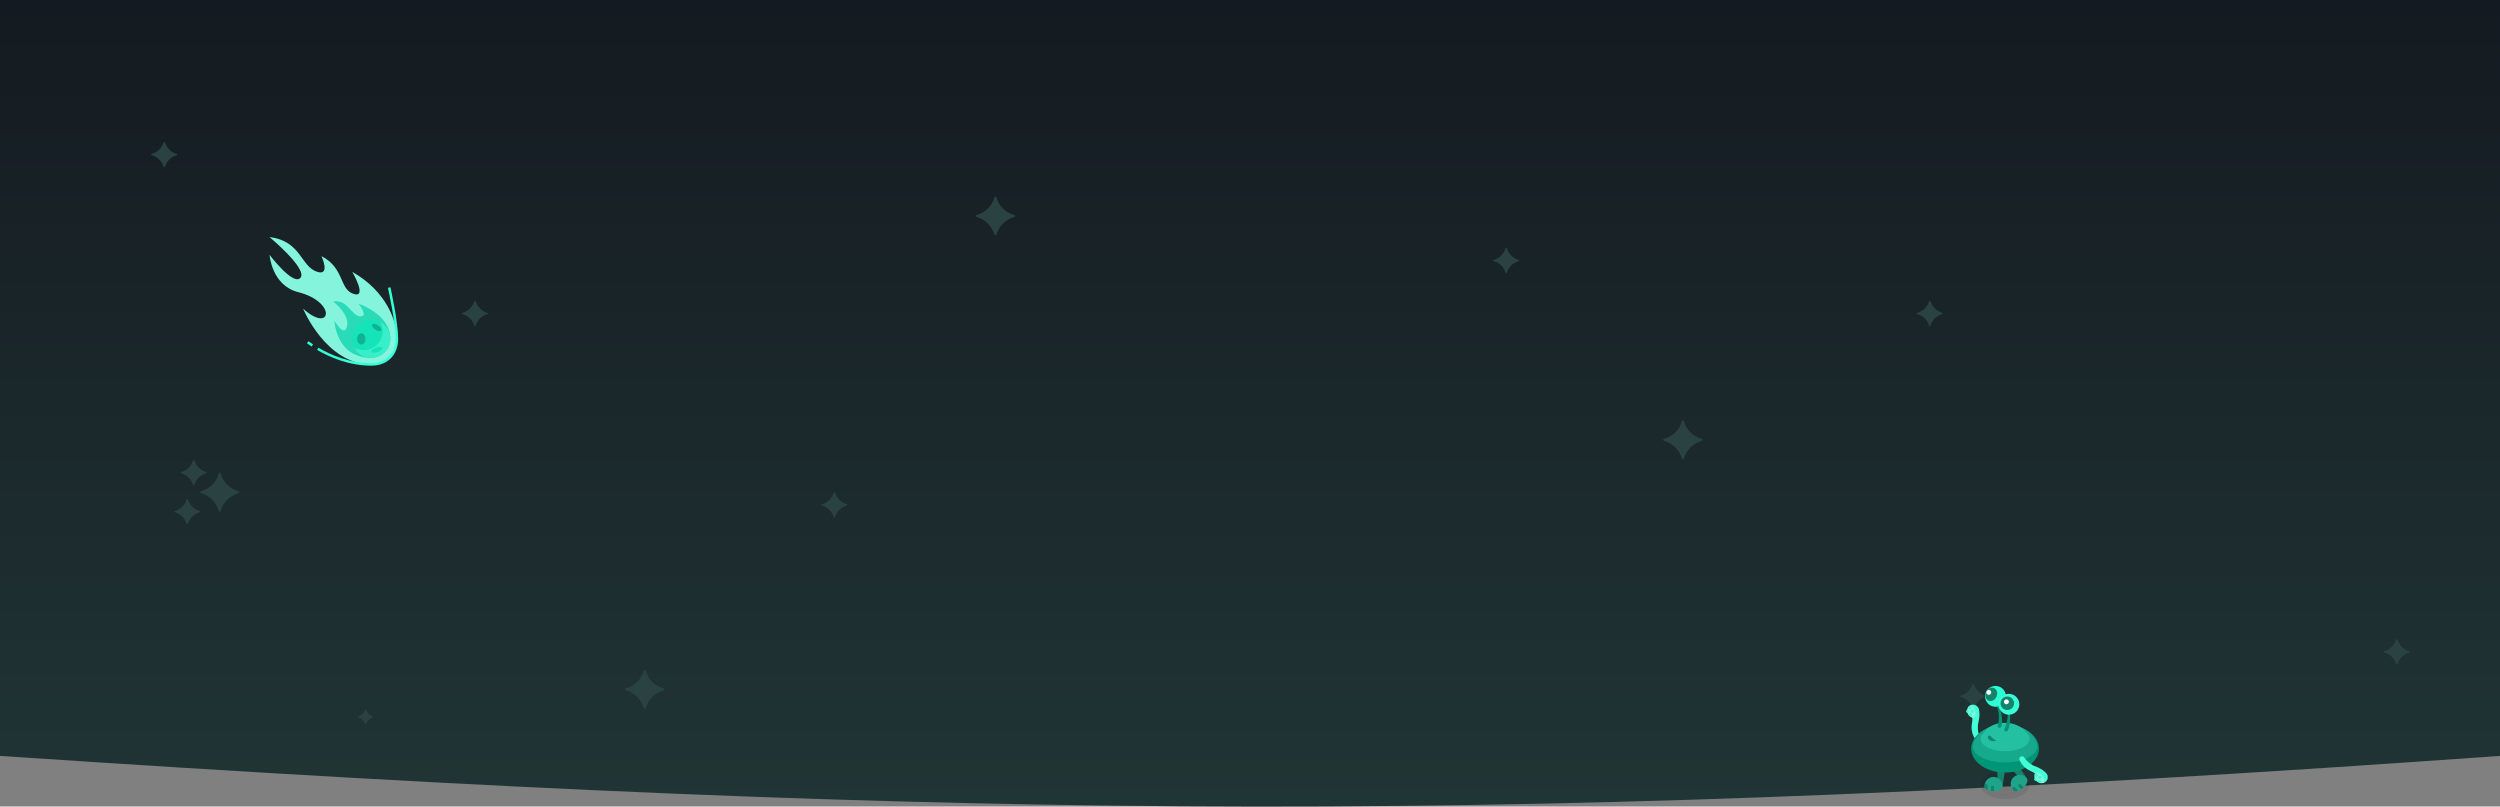 <svg width="1463" height="472" viewBox="0 0 1463 472" fill="none" xmlns="http://www.w3.org/2000/svg">
<rect x="0" y="0" width="1463" height="472" fill="#808080" stroke="none"/>
<path d="M0 0H1463V442.349C895.672 482.841 573.692 480.915 0 442.349V0Z" fill="url(#paint0_linear_4726_38188)"/>
<g clip-path="url(#clip0_4726_38188)">
<path d="M106.181 276.979C109.601 277.929 112.071 280.589 113.021 283.819C113.211 284.199 113.591 284.199 113.781 283.819C114.731 280.399 117.391 277.929 120.621 276.979C121.001 276.789 121.001 276.409 120.621 276.219C117.391 275.269 114.731 272.609 113.781 269.379C113.591 268.999 113.211 268.999 113.021 269.379C112.071 272.609 109.411 275.269 106.181 276.219C105.611 276.409 105.611 276.789 106.181 276.979ZM139.621 287.429C134.491 286.099 130.501 282.109 129.171 276.979C128.981 276.409 128.221 276.409 128.031 276.979C126.701 282.109 122.711 286.099 117.581 287.429C117.011 287.619 117.011 288.379 117.581 288.569C122.521 289.899 126.511 293.889 128.031 299.019C128.221 299.589 128.981 299.589 129.171 299.019C130.501 294.079 134.491 290.089 139.621 288.569C140.191 288.379 140.191 287.619 139.621 287.429ZM116.821 299.019C113.401 298.069 110.931 295.409 109.981 292.179C109.791 291.799 109.411 291.799 109.221 292.179C108.271 295.599 105.611 298.069 102.381 299.019C102.001 299.209 102.001 299.589 102.381 299.779C105.801 300.729 108.271 303.389 109.221 306.619C109.411 306.999 109.791 306.999 109.981 306.619C110.931 303.199 113.591 300.729 116.821 299.779C117.391 299.589 117.391 299.209 116.821 299.019Z" fill="#2A4241"/>
</g>
<path d="M480.975 295.843C484.431 296.787 486.927 299.433 487.887 302.646C488.079 303.024 488.463 303.024 488.655 302.646C489.615 299.244 492.302 296.787 495.566 295.843C495.95 295.654 495.95 295.276 495.566 295.087C492.302 294.142 489.615 291.496 488.655 288.283C488.463 287.906 488.079 287.906 487.887 288.283C486.927 291.496 484.239 294.142 480.975 295.087C480.399 295.276 480.399 295.654 480.975 295.843Z" fill="#2A4241"/>
<path d="M209.546 419.728C211.629 420.297 213.134 421.892 213.712 423.829C213.828 424.057 214.059 424.057 214.175 423.829C214.754 421.778 216.374 420.297 218.342 419.728C218.573 419.614 218.573 419.386 218.342 419.272C216.374 418.703 214.754 417.108 214.175 415.171C214.059 414.943 213.828 414.943 213.712 415.171C213.134 417.108 211.513 418.703 209.546 419.272C209.198 419.386 209.198 419.614 209.546 419.728Z" fill="#2A4241"/>
<path d="M874.145 152.843C877.601 153.787 880.097 156.433 881.057 159.646C881.249 160.024 881.633 160.024 881.825 159.646C882.784 156.244 885.472 153.787 888.736 152.843C889.12 152.654 889.12 152.276 888.736 152.087C885.472 151.142 882.784 148.496 881.825 145.283C881.633 144.906 881.249 144.906 881.057 145.283C880.097 148.496 877.409 151.142 874.145 152.087C873.569 152.276 873.569 152.654 874.145 152.843Z" fill="#2A4241"/>
<path d="M1147.44 407.843C1150.89 408.787 1153.39 411.433 1154.35 414.646C1154.54 415.024 1154.92 415.024 1155.12 414.646C1156.08 411.244 1158.76 408.787 1162.03 407.843C1162.41 407.654 1162.41 407.276 1162.03 407.087C1158.76 406.142 1156.08 403.496 1155.12 400.283C1154.92 399.906 1154.54 399.906 1154.35 400.283C1153.39 403.496 1150.7 406.142 1147.44 407.087C1146.86 407.276 1146.86 407.654 1147.44 407.843Z" fill="#2A4241"/>
<path d="M88.819 90.843C92.275 91.787 94.77 94.433 95.73 97.646C95.922 98.024 96.306 98.024 96.498 97.646C97.458 94.244 100.146 91.787 103.41 90.843C103.794 90.654 103.794 90.276 103.41 90.087C100.146 89.142 97.458 86.496 96.498 83.284C96.306 82.906 95.922 82.906 95.73 83.284C94.77 86.496 92.082 89.142 88.819 90.087C88.243 90.276 88.243 90.654 88.819 90.843Z" fill="#2A4241"/>
<path d="M270.674 183.843C274.13 184.787 276.626 187.433 277.586 190.646C277.778 191.024 278.162 191.024 278.354 190.646C279.314 187.244 282.002 184.787 285.265 183.843C285.649 183.654 285.649 183.276 285.265 183.087C282.002 182.142 279.314 179.496 278.354 176.283C278.162 175.906 277.778 175.906 277.586 176.283C276.626 179.496 273.938 182.142 270.674 183.087C270.098 183.276 270.098 183.654 270.674 183.843Z" fill="#2A4241"/>
<path d="M1395.33 381.843C1398.78 382.787 1401.28 385.433 1402.24 388.646C1402.43 389.024 1402.81 389.024 1403.01 388.646C1403.97 385.244 1406.65 382.787 1409.92 381.843C1410.3 381.654 1410.3 381.276 1409.92 381.087C1406.65 380.142 1403.97 377.496 1403.01 374.283C1402.81 373.906 1402.43 373.906 1402.24 374.283C1401.28 377.496 1398.59 380.142 1395.33 381.087C1394.75 381.276 1394.75 381.654 1395.33 381.843Z" fill="#2A4241"/>
<path d="M1122.04 183.843C1125.49 184.787 1127.99 187.433 1128.95 190.646C1129.14 191.024 1129.53 191.024 1129.72 190.646C1130.68 187.244 1133.36 184.787 1136.63 183.843C1137.01 183.654 1137.01 183.276 1136.63 183.087C1133.36 182.142 1130.68 179.496 1129.72 176.283C1129.53 175.906 1129.14 175.906 1128.95 176.283C1127.99 179.496 1125.3 182.142 1122.04 183.087C1121.46 183.276 1121.46 183.654 1122.04 183.843Z" fill="#2A4241"/>
<path d="M995.98 256.819C990.797 255.496 986.765 251.528 985.421 246.425C985.229 245.858 984.461 245.858 984.269 246.425C982.925 251.528 978.893 255.496 973.709 256.819C973.133 257.008 973.133 257.764 973.709 257.953C978.701 259.276 982.733 263.244 984.269 268.347C984.461 268.914 985.229 268.914 985.421 268.347C986.765 263.433 990.797 259.465 995.98 257.953C996.556 257.764 996.556 257.008 995.98 256.819Z" fill="#2A4241"/>
<path d="M593.664 125.819C588.48 124.496 584.448 120.528 583.104 115.425C582.912 114.858 582.144 114.858 581.952 115.425C580.608 120.528 576.577 124.496 571.393 125.819C570.817 126.008 570.817 126.764 571.393 126.953C576.385 128.276 580.416 132.244 581.952 137.347C582.144 137.914 582.912 137.914 583.104 137.347C584.448 132.433 588.48 128.465 593.664 126.953C594.24 126.764 594.24 126.008 593.664 125.819Z" fill="#2A4241"/>
<path d="M388.443 402.819C383.259 401.496 379.228 397.528 377.884 392.425C377.692 391.858 376.924 391.858 376.732 392.425C375.388 397.528 371.356 401.496 366.172 402.819C365.596 403.008 365.596 403.764 366.172 403.953C371.164 405.276 375.196 409.244 376.732 414.347C376.924 414.914 377.692 414.914 377.884 414.347C379.228 409.433 383.259 405.465 388.443 403.953C389.019 403.764 389.019 403.008 388.443 402.819Z" fill="#2A4241"/>
<path d="M1157.25 413.602C1157.25 413.602 1159.38 415.729 1157.84 422.268C1156.29 428.807 1159.45 432.475 1159.45 432.475L1156.34 433.143C1155.27 431.773 1154.52 430.193 1154.11 428.508C1153.71 426.823 1153.67 425.071 1153.99 423.369C1155.1 417.51 1152.17 416.156 1152.17 416.156L1157.25 413.602Z" fill="#43FFD8"/>
<path opacity="0.08" d="M1173.36 467.617C1181.24 467.617 1187.62 463.931 1187.62 459.385C1187.62 454.838 1181.24 451.152 1173.36 451.152C1165.49 451.152 1159.1 454.838 1159.1 459.385C1159.1 463.931 1165.49 467.617 1173.36 467.617Z" fill="black"/>
<path d="M1171.82 460.398L1173.58 449.266L1167.13 446.805C1167.13 446.805 1169.97 452.664 1168.58 455.98C1167.18 459.297 1171.82 460.398 1171.82 460.398Z" fill="#14846D"/>
<path d="M1166.58 454.68C1165.19 454.68 1163.86 455.232 1162.88 456.214C1161.9 457.196 1161.35 458.529 1161.35 459.918V460.398C1161.35 461.066 1161.86 461.734 1162.88 462.25C1164.05 462.754 1165.31 463.014 1166.58 463.014C1167.86 463.014 1169.12 462.754 1170.29 462.25C1171.31 461.734 1171.82 461.078 1171.82 460.398V459.918C1171.82 458.529 1171.27 457.196 1170.29 456.214C1169.31 455.232 1167.97 454.68 1166.58 454.68Z" fill="#20A489"/>
<path d="M1166 459.771C1165.76 459.771 1165.53 459.868 1165.35 460.041C1165.18 460.213 1165.08 460.447 1165.08 460.691V462.906C1165.69 462.995 1166.31 463.029 1166.92 463.006V460.662C1166.92 460.423 1166.82 460.197 1166.64 460.03C1166.47 459.864 1166.24 459.771 1166 459.771ZM1162.27 458.787C1162.05 458.787 1161.85 458.859 1161.68 458.993C1161.52 459.126 1161.41 459.312 1161.36 459.52C1161.36 459.648 1161.36 459.783 1161.36 459.918V460.398C1161.36 461.066 1161.87 461.734 1162.89 462.25L1163.2 462.391V459.695C1163.2 459.574 1163.18 459.454 1163.13 459.343C1163.08 459.231 1163.01 459.131 1162.92 459.046C1162.84 458.962 1162.73 458.895 1162.62 458.851C1162.51 458.806 1162.39 458.785 1162.27 458.787ZM1186.14 455.547L1179.77 446.09L1173.42 448.674C1173.42 448.674 1179.48 451.053 1180.71 454.422C1181.93 457.791 1186.14 455.547 1186.14 455.547Z" fill="#14846D"/>
<path d="M1178.38 454.791C1177.87 455.253 1177.46 455.81 1177.16 456.432C1176.87 457.054 1176.7 457.728 1176.66 458.415C1176.63 459.103 1176.73 459.79 1176.96 460.438C1177.2 461.085 1177.55 461.681 1178.02 462.191L1178.33 462.542C1178.78 463.041 1179.62 463.193 1180.72 462.888C1181.92 462.483 1183.03 461.834 1183.98 460.983C1184.93 460.131 1185.69 459.095 1186.22 457.937C1186.64 456.871 1186.56 456.027 1186.11 455.535L1185.79 455.177C1185.33 454.664 1184.77 454.247 1184.15 453.949C1183.53 453.652 1182.85 453.481 1182.17 453.445C1181.48 453.409 1180.79 453.509 1180.14 453.74C1179.49 453.971 1178.89 454.328 1178.38 454.791Z" fill="#20A489"/>
<path d="M1181.37 458.95C1181.28 459.031 1181.21 459.129 1181.16 459.238C1181.1 459.347 1181.07 459.466 1181.07 459.587C1181.06 459.708 1181.08 459.829 1181.12 459.943C1181.16 460.057 1181.23 460.162 1181.31 460.251L1182.79 461.892C1183.3 461.545 1183.78 461.153 1184.23 460.72L1182.7 459.015C1182.62 458.921 1182.52 458.845 1182.41 458.791C1182.3 458.737 1182.18 458.706 1182.05 458.7C1181.93 458.694 1181.8 458.713 1181.69 458.756C1181.57 458.799 1181.46 458.865 1181.37 458.95ZM1177.94 460.732C1177.78 460.875 1177.67 461.071 1177.64 461.285C1177.6 461.499 1177.65 461.717 1177.76 461.903C1177.84 462.009 1177.92 462.108 1178.02 462.214L1178.33 462.566C1178.78 463.064 1179.62 463.216 1180.72 462.911L1181.04 462.806L1179.24 460.819C1179.16 460.728 1179.06 460.653 1178.96 460.599C1178.85 460.545 1178.73 460.513 1178.61 460.505C1178.49 460.497 1178.37 460.513 1178.25 460.552C1178.14 460.591 1178.03 460.652 1177.94 460.732Z" fill="#14846D"/>
<path d="M1173.36 452.105C1184.32 452.105 1193.2 445.833 1193.2 438.096C1193.2 430.358 1184.32 424.086 1173.36 424.086C1162.41 424.086 1153.53 430.358 1153.53 438.096C1153.53 445.833 1162.41 452.105 1173.36 452.105Z" fill="#009576"/>
<path d="M1192.27 436.75C1192.27 439.17 1190.43 441.59 1186.73 443.436C1179.35 447.127 1167.4 447.127 1159.99 443.436C1156.29 441.59 1154.45 439.187 1154.45 436.75C1154.45 434.312 1158.18 424.094 1173.36 424.094C1188.54 424.094 1192.27 434.324 1192.27 436.75Z" fill="#17A98B"/>
<path d="M1183.45 427.42C1189.03 430.209 1189.03 434.727 1183.45 437.516C1177.87 440.305 1168.84 440.305 1163.27 437.516C1157.69 434.727 1157.69 430.209 1163.27 427.42C1168.84 424.631 1177.88 424.631 1183.45 427.42Z" fill="#23C1A1"/>
<path d="M1159.2 432.068C1159.2 432.068 1161.65 423.004 1173.23 423.004C1184.81 423.004 1187.64 432.027 1187.64 432.027L1159.2 432.068Z" fill="#23C1A1"/>
<path d="M1163.58 430.661C1164.55 429.425 1165.49 432.331 1168.09 433.245C1166.07 434.856 1162.2 432.46 1163.58 430.661Z" fill="#14846D"/>
<path d="M1167.05 410.927C1167.05 410.927 1171.31 414.853 1169.13 424.767C1169.1 424.912 1169.1 425.063 1169.13 425.208C1169.17 425.352 1169.24 425.486 1169.33 425.6C1169.43 425.713 1169.55 425.803 1169.69 425.861C1169.83 425.92 1169.97 425.947 1170.12 425.939C1170.38 425.919 1170.63 425.841 1170.86 425.71C1172.07 424.954 1172.23 415.831 1168.34 410.91C1164.45 405.988 1167.05 410.927 1167.05 410.927ZM1173.57 412.673C1173.57 412.673 1177.01 417.361 1172.99 426.66C1172.92 426.798 1172.89 426.952 1172.89 427.107C1172.89 427.261 1172.93 427.413 1173 427.55C1173.08 427.686 1173.18 427.803 1173.31 427.891C1173.44 427.979 1173.58 428.035 1173.74 428.054C1174 428.059 1174.26 428.007 1174.5 427.902C1175.84 427.392 1177.72 418.462 1174.83 412.896C1171.95 407.329 1173.57 412.673 1173.57 412.673Z" fill="#009576"/>
<path d="M1173.63 409.148C1174.55 405.903 1172.66 402.531 1169.41 401.616C1166.17 400.702 1162.79 402.592 1161.88 405.838C1160.97 409.084 1162.86 412.456 1166.1 413.37C1169.35 414.284 1172.72 412.394 1173.63 409.148Z" fill="#2CFFD4"/>
<path d="M1179.92 416.458C1182.3 414.074 1182.3 410.208 1179.92 407.823C1177.53 405.439 1173.67 405.439 1171.28 407.823C1168.9 410.208 1168.9 414.074 1171.28 416.458C1173.67 418.842 1177.53 418.842 1179.92 416.458Z" fill="#39FFD6"/>
<path d="M1178.3 413.155C1177.99 413.872 1177.47 414.481 1176.81 414.905C1176.15 415.329 1175.38 415.549 1174.6 415.537C1173.82 415.526 1173.06 415.283 1172.41 414.84C1171.76 414.397 1171.26 413.774 1170.97 413.047C1170.68 412.321 1170.6 411.524 1170.76 410.757C1170.92 409.99 1171.3 409.286 1171.86 408.735C1172.41 408.183 1173.12 407.808 1173.89 407.656C1174.66 407.504 1175.45 407.583 1176.18 407.881C1176.66 408.087 1177.11 408.386 1177.48 408.763C1177.85 409.139 1178.14 409.585 1178.34 410.075C1178.53 410.566 1178.63 411.09 1178.63 411.618C1178.62 412.147 1178.51 412.669 1178.3 413.155ZM1168.38 407.618C1167.52 409.674 1165.45 410.77 1163.73 410.055C1162.01 409.34 1161.33 407.125 1162.18 405.045C1163.04 402.965 1165.11 401.893 1166.82 402.608C1168.54 403.323 1169.23 405.561 1168.38 407.618Z" fill="#14846D"/>
<path d="M1174.16 412.141C1174.96 412.141 1175.6 411.495 1175.6 410.699C1175.6 409.903 1174.96 409.258 1174.16 409.258C1173.36 409.258 1172.72 409.903 1172.72 410.699C1172.72 411.495 1173.36 412.141 1174.16 412.141Z" fill="white"/>
<path d="M1163.84 406.633C1164.63 406.633 1165.28 405.987 1165.28 405.191C1165.28 404.395 1164.63 403.75 1163.84 403.75C1163.04 403.75 1162.39 404.395 1162.39 405.191C1162.39 405.987 1163.04 406.633 1163.84 406.633Z" fill="white"/>
<path d="M1157.99 415.678C1157.99 416.342 1157.79 416.991 1157.42 417.543C1157.05 418.095 1156.53 418.525 1155.92 418.78C1155.3 419.034 1154.63 419.1 1153.98 418.971C1153.32 418.841 1152.73 418.521 1152.26 418.052C1151.79 417.582 1151.47 416.984 1151.34 416.333C1151.21 415.681 1151.27 415.006 1151.53 414.393C1151.78 413.779 1152.21 413.255 1152.77 412.886C1153.32 412.517 1153.97 412.32 1154.63 412.32C1155.07 412.32 1155.51 412.406 1155.92 412.574C1156.32 412.743 1156.69 412.99 1157.01 413.302C1157.32 413.614 1157.57 413.984 1157.73 414.392C1157.9 414.8 1157.99 415.237 1157.99 415.678ZM1198.17 453.91C1198.17 453.91 1197.59 450.98 1191.32 448.561C1188.57 447.607 1186.22 445.764 1184.63 443.322C1184.42 442.983 1184.09 442.736 1183.7 442.631C1183.32 442.526 1182.91 442.571 1182.55 442.756C1182.2 442.942 1181.93 443.254 1181.8 443.631C1181.66 444.008 1181.68 444.421 1181.84 444.787C1183.09 447.643 1185.38 449.917 1188.24 451.15C1193.7 453.494 1193.2 456.699 1193.2 456.699L1198.17 453.91Z" fill="#43FFD8"/>
<path d="M1196.86 452.138C1196.31 451.769 1195.66 451.572 1195 451.57C1194.34 451.569 1193.69 451.764 1193.14 452.13C1192.58 452.496 1192.15 453.017 1191.9 453.628C1191.64 454.239 1191.57 454.912 1191.7 455.562C1191.82 456.213 1192.14 456.812 1192.6 457.284C1193.07 457.756 1193.66 458.08 1194.31 458.215C1194.96 458.35 1195.63 458.29 1196.25 458.043C1196.86 457.795 1197.39 457.372 1197.76 456.825C1198.01 456.459 1198.19 456.046 1198.28 455.612C1198.37 455.177 1198.37 454.729 1198.29 454.294C1198.2 453.858 1198.03 453.443 1197.79 453.073C1197.54 452.703 1197.23 452.385 1196.86 452.138Z" fill="#43FFD8"/>
<path d="M1155.82 415.994C1156.27 418.033 1155.75 420.031 1154.57 420.031C1153.39 420.031 1151.21 418.631 1151.21 415.994C1151.21 414.236 1152.17 412.812 1153.35 412.812C1154.54 412.812 1155.45 414.277 1155.82 415.994Z" fill="#84F4DD"/>
<path d="M1151.85 416.962C1151.81 417.051 1151.75 417.127 1151.67 417.181C1151.59 417.234 1151.49 417.262 1151.4 417.262C1151.3 417.262 1151.2 417.234 1151.12 417.181C1151.04 417.127 1150.98 417.051 1150.94 416.962C1150.81 416.741 1150.75 416.492 1150.75 416.239C1150.75 415.985 1150.81 415.736 1150.94 415.515C1150.98 415.426 1151.04 415.35 1151.12 415.297C1151.2 415.243 1151.3 415.215 1151.4 415.215C1151.49 415.215 1151.59 415.243 1151.67 415.297C1151.75 415.35 1151.81 415.426 1151.85 415.515C1151.98 415.736 1152.04 415.985 1152.04 416.239C1152.04 416.492 1151.98 416.741 1151.85 416.962Z" fill="#2CFFD4"/>
<path d="M1151.27 416.67C1151.25 416.724 1151.22 416.771 1151.17 416.804C1151.13 416.838 1151.07 416.856 1151.02 416.856C1150.96 416.856 1150.9 416.838 1150.86 416.804C1150.81 416.771 1150.78 416.724 1150.76 416.67C1150.7 416.535 1150.66 416.387 1150.66 416.236C1150.66 416.086 1150.7 415.938 1150.76 415.803C1150.78 415.752 1150.82 415.708 1150.86 415.677C1150.91 415.646 1150.96 415.629 1151.02 415.629C1151.07 415.629 1151.12 415.646 1151.17 415.677C1151.21 415.708 1151.25 415.752 1151.27 415.803C1151.33 415.937 1151.37 416.086 1151.37 416.236C1151.37 416.387 1151.33 416.535 1151.27 416.67Z" fill="#39FFD6"/>
<path d="M1153.02 415.07C1152.93 415.126 1152.83 415.159 1152.73 415.165C1152.62 415.172 1152.52 415.152 1152.42 415.108C1152.33 415.063 1152.25 414.996 1152.18 414.911C1152.12 414.827 1152.08 414.728 1152.07 414.624C1152.03 414.379 1152.06 414.126 1152.17 413.9C1152.27 413.674 1152.44 413.486 1152.66 413.359C1152.74 413.303 1152.85 413.27 1152.95 413.263C1153.05 413.256 1153.16 413.276 1153.25 413.321C1153.35 413.365 1153.43 413.433 1153.49 413.517C1153.55 413.602 1153.59 413.7 1153.61 413.804C1153.65 414.049 1153.61 414.302 1153.51 414.528C1153.4 414.754 1153.23 414.943 1153.02 415.07Z" fill="#2CFFD4"/>
<path d="M1152.67 414.533C1152.63 414.564 1152.58 414.583 1152.53 414.588C1152.48 414.594 1152.43 414.585 1152.38 414.564C1152.34 414.542 1152.3 414.508 1152.27 414.465C1152.24 414.423 1152.22 414.373 1152.22 414.322C1152.21 414.196 1152.23 414.069 1152.28 413.955C1152.33 413.841 1152.42 413.744 1152.53 413.677C1152.57 413.648 1152.62 413.631 1152.67 413.626C1152.72 413.622 1152.77 413.631 1152.81 413.652C1152.86 413.673 1152.9 413.707 1152.93 413.748C1152.96 413.789 1152.97 413.838 1152.98 413.888C1152.99 414.014 1152.97 414.141 1152.92 414.255C1152.87 414.37 1152.78 414.466 1152.67 414.533Z" fill="#39FFD6"/>
<path d="M1153.91 418.506C1153.92 418.609 1153.9 418.714 1153.86 418.808C1153.82 418.903 1153.75 418.984 1153.66 419.044C1153.58 419.104 1153.48 419.14 1153.37 419.148C1153.27 419.156 1153.17 419.137 1153.07 419.092C1152.84 419.011 1152.63 418.863 1152.49 418.666C1152.34 418.469 1152.25 418.231 1152.24 417.984C1152.22 417.88 1152.24 417.776 1152.29 417.681C1152.33 417.587 1152.4 417.505 1152.48 417.446C1152.57 417.386 1152.67 417.35 1152.77 417.342C1152.88 417.333 1152.98 417.353 1153.07 417.398C1153.31 417.478 1153.51 417.627 1153.66 417.824C1153.81 418.021 1153.9 418.259 1153.91 418.506Z" fill="#2CFFD4"/>
<path d="M1153.33 418.505C1153.33 418.556 1153.33 418.607 1153.31 418.653C1153.29 418.7 1153.25 418.74 1153.21 418.77C1153.17 418.799 1153.12 418.818 1153.07 418.823C1153.02 418.828 1152.97 418.819 1152.92 418.798C1152.81 418.752 1152.7 418.672 1152.63 418.568C1152.55 418.464 1152.51 418.34 1152.5 418.212C1152.5 418.162 1152.51 418.111 1152.53 418.065C1152.55 418.018 1152.58 417.979 1152.62 417.949C1152.67 417.92 1152.71 417.901 1152.76 417.896C1152.82 417.891 1152.87 417.899 1152.91 417.919C1153.03 417.968 1153.13 418.049 1153.21 418.152C1153.28 418.256 1153.32 418.378 1153.33 418.505Z" fill="#39FFD6"/>
<path d="M1154.16 417.211C1154.65 417.211 1155.04 416.775 1155.04 416.238C1155.04 415.701 1154.65 415.266 1154.16 415.266C1153.68 415.266 1153.28 415.701 1153.28 416.238C1153.28 416.775 1153.68 417.211 1154.16 417.211Z" fill="#2CFFD4"/>
<path d="M1154.41 416.67C1154.36 416.727 1154.3 416.772 1154.23 416.804C1154.17 416.835 1154.09 416.851 1154.02 416.851C1153.94 416.851 1153.87 416.835 1153.8 416.804C1153.74 416.772 1153.68 416.727 1153.63 416.67C1153.53 416.549 1153.47 416.395 1153.47 416.237C1153.47 416.078 1153.53 415.924 1153.63 415.803C1153.68 415.747 1153.74 415.702 1153.8 415.672C1153.87 415.641 1153.94 415.625 1154.02 415.625C1154.09 415.625 1154.17 415.641 1154.23 415.672C1154.3 415.702 1154.36 415.747 1154.41 415.803C1154.51 415.923 1154.57 416.077 1154.57 416.237C1154.57 416.396 1154.51 416.55 1154.41 416.67Z" fill="#39FFD6"/>
<path d="M1195.09 453.902C1196.4 455.537 1196.85 457.558 1195.78 458.091C1194.7 458.625 1192.13 458.337 1190.95 455.964C1190.16 454.382 1190.36 452.671 1191.44 452.144C1192.53 451.617 1193.98 452.525 1195.09 453.902Z" fill="#84F4DD"/>
<path d="M1191.95 456.548C1191.96 456.645 1191.93 456.741 1191.88 456.824C1191.83 456.907 1191.76 456.973 1191.67 457.015C1191.59 457.058 1191.49 457.074 1191.39 457.062C1191.3 457.049 1191.21 457.009 1191.13 456.947C1190.93 456.803 1190.76 456.608 1190.64 456.38C1190.53 456.153 1190.48 455.9 1190.49 455.646C1190.49 455.549 1190.51 455.453 1190.56 455.369C1190.61 455.286 1190.68 455.219 1190.77 455.176C1190.86 455.134 1190.96 455.117 1191.05 455.129C1191.15 455.14 1191.24 455.18 1191.32 455.242C1191.53 455.386 1191.69 455.583 1191.81 455.811C1191.92 456.04 1191.97 456.294 1191.95 456.548Z" fill="#2CFFD4"/>
<path d="M1191.3 456.55C1191.3 456.825 1191.08 456.919 1190.85 456.767C1190.73 456.677 1190.63 456.559 1190.56 456.424C1190.49 456.288 1190.46 456.139 1190.46 455.987C1190.46 455.712 1190.68 455.612 1190.91 455.771C1191.03 455.861 1191.13 455.978 1191.2 456.114C1191.27 456.249 1191.3 456.399 1191.3 456.55Z" fill="#39FFD6"/>
<path d="M1192.15 454.321C1192.1 454.409 1192.02 454.482 1191.93 454.533C1191.84 454.583 1191.73 454.609 1191.63 454.609C1191.52 454.609 1191.42 454.583 1191.33 454.533C1191.24 454.482 1191.16 454.409 1191.1 454.321C1190.96 454.119 1190.88 453.876 1190.87 453.626C1190.86 453.376 1190.93 453.13 1191.07 452.921C1191.13 452.832 1191.2 452.76 1191.3 452.709C1191.39 452.659 1191.49 452.633 1191.6 452.633C1191.7 452.633 1191.81 452.659 1191.9 452.709C1191.99 452.76 1192.07 452.832 1192.12 452.921C1192.27 453.124 1192.35 453.366 1192.36 453.616C1192.36 453.866 1192.29 454.112 1192.15 454.321Z" fill="#2CFFD4"/>
<path d="M1191.61 453.995C1191.58 454.04 1191.55 454.078 1191.5 454.104C1191.46 454.131 1191.41 454.145 1191.36 454.145C1191.31 454.145 1191.25 454.131 1191.21 454.104C1191.17 454.078 1191.13 454.04 1191.1 453.995C1191.04 453.889 1191 453.766 1191 453.641C1191 453.515 1191.04 453.393 1191.1 453.286C1191.13 453.241 1191.17 453.203 1191.21 453.177C1191.25 453.151 1191.31 453.137 1191.36 453.137C1191.41 453.137 1191.46 453.151 1191.5 453.177C1191.55 453.203 1191.58 453.241 1191.61 453.286C1191.68 453.392 1191.71 453.515 1191.71 453.641C1191.71 453.766 1191.68 453.889 1191.61 453.995Z" fill="#39FFD6"/>
<path d="M1194.5 457.01C1194.56 457.099 1194.6 457.203 1194.61 457.311C1194.61 457.419 1194.59 457.527 1194.54 457.623C1194.49 457.719 1194.41 457.799 1194.32 457.854C1194.23 457.909 1194.12 457.938 1194.01 457.936C1193.77 457.964 1193.51 457.917 1193.29 457.801C1193.07 457.685 1192.89 457.506 1192.78 457.286C1192.72 457.198 1192.68 457.096 1192.68 456.99C1192.67 456.884 1192.69 456.779 1192.74 456.685C1192.79 456.591 1192.87 456.513 1192.96 456.457C1193.05 456.402 1193.15 456.373 1193.26 456.372C1193.5 456.343 1193.75 456.388 1193.98 456.502C1194.2 456.616 1194.38 456.793 1194.5 457.01Z" fill="#2CFFD4"/>
<path d="M1193.98 457.268C1194 457.311 1194.02 457.36 1194.02 457.411C1194.02 457.462 1194.01 457.512 1193.99 457.557C1193.96 457.602 1193.93 457.64 1193.89 457.667C1193.84 457.695 1193.79 457.71 1193.74 457.713C1193.62 457.725 1193.49 457.701 1193.38 457.642C1193.27 457.584 1193.17 457.495 1193.11 457.385C1193.08 457.342 1193.07 457.292 1193.06 457.241C1193.06 457.19 1193.07 457.138 1193.1 457.093C1193.12 457.047 1193.16 457.009 1193.2 456.982C1193.24 456.955 1193.29 456.941 1193.34 456.94C1193.47 456.93 1193.6 456.955 1193.71 457.013C1193.82 457.071 1193.91 457.159 1193.98 457.268Z" fill="#39FFD6"/>
<path d="M1194.5 454.469C1194.62 454.685 1194.65 454.94 1194.58 455.178C1194.51 455.416 1194.36 455.618 1194.14 455.74C1193.91 455.835 1193.66 455.837 1193.43 455.746C1193.2 455.656 1193.02 455.479 1192.92 455.254C1192.85 455.149 1192.8 455.03 1192.78 454.905C1192.76 454.78 1192.76 454.652 1192.8 454.529C1192.83 454.407 1192.89 454.293 1192.97 454.194C1193.05 454.096 1193.15 454.016 1193.26 453.96C1193.37 453.904 1193.5 453.872 1193.62 453.868C1193.75 453.863 1193.88 453.886 1193.99 453.934C1194.11 453.982 1194.22 454.055 1194.3 454.147C1194.39 454.239 1194.46 454.349 1194.5 454.469Z" fill="#2CFFD4"/>
<path d="M1194.12 455.142C1194.11 455.213 1194.07 455.281 1194.03 455.338C1193.98 455.396 1193.92 455.443 1193.85 455.475C1193.79 455.508 1193.71 455.525 1193.64 455.526C1193.57 455.527 1193.49 455.512 1193.43 455.481C1193.28 455.421 1193.16 455.31 1193.09 455.167C1193.02 455.025 1193 454.862 1193.04 454.708C1193.06 454.636 1193.09 454.569 1193.14 454.511C1193.19 454.453 1193.24 454.406 1193.31 454.373C1193.38 454.34 1193.45 454.322 1193.53 454.32C1193.6 454.319 1193.67 454.333 1193.74 454.362C1193.89 454.425 1194.01 454.538 1194.08 454.681C1194.15 454.824 1194.16 454.988 1194.12 455.142Z" fill="#39FFD6"/>
<g clip-path="url(#clip1_4726_38188)">
<path d="M232.258 198.266C232.258 187.994 226.305 170.552 206.133 159.078C206.133 159.078 215.321 174.768 206.875 171.977C198.429 169.187 201.739 156.955 188.142 149.89C188.142 149.89 193.441 161.379 185.856 159.137C175.807 156.184 176.549 141.058 157.742 138.742C157.742 138.742 179.948 157.193 175.896 162.477C171.844 167.762 157.742 149.133 157.742 149.133C157.742 149.133 158.989 167.02 174.412 170.923C197.434 176.742 193.872 195.534 177.366 180.631C177.366 180.631 190.755 213.258 217.266 213.258C227.76 213.258 232.258 206.073 232.258 198.266Z" fill="#84F4DD"/>
<path d="M228.399 198.264C228.399 187.25 217.815 180.718 209.755 177.676C209.755 177.676 215.989 185.424 210.824 185.127C205.658 184.83 203.357 174.989 194.971 176.444C194.971 176.444 205.272 184.118 202.912 191.658C201.161 197.24 195.683 187.621 195.683 187.621C195.683 187.621 196.5 209.397 217.266 209.397" fill="#29DBB6"/>
<path d="M217.266 209.398C223.414 209.398 228.398 204.414 228.398 198.266C228.398 192.117 223.414 187.133 217.266 187.133C211.117 187.133 206.133 192.117 206.133 198.266C206.133 204.414 211.117 209.398 217.266 209.398Z" fill="#15E3B9"/>
<path d="M222.595 188.484C223.456 190.073 223.946 191.884 223.946 193.813C223.946 199.959 218.959 204.946 212.813 204.946C210.884 204.946 209.073 204.456 207.484 203.595C209.37 207.054 213.051 209.399 217.266 209.399C223.412 209.399 228.399 204.412 228.399 198.266C228.399 194.051 226.054 190.37 222.595 188.484Z" fill="#39EFCA"/>
<path d="M220.931 205.998C222.764 205.38 224.059 204.312 223.824 203.613C223.588 202.914 221.91 202.848 220.077 203.466C218.244 204.085 216.949 205.153 217.185 205.852C217.421 206.551 219.098 206.616 220.931 205.998Z" fill="#15E3B9"/>
<path d="M219.627 192.871C221.089 193.84 222.641 194.073 223.095 193.39C223.548 192.707 222.73 191.367 221.268 190.397C219.806 189.427 218.254 189.194 217.8 189.878C217.347 190.561 218.165 191.901 219.627 192.871Z" fill="#10B291"/>
<path d="M211.432 201.606C212.777 201.606 213.867 200.131 213.867 198.311C213.867 196.491 212.777 195.016 211.432 195.016C210.088 195.016 208.998 196.491 208.998 198.311C208.998 200.131 210.088 201.606 211.432 201.606Z" fill="#10B291"/>
<path d="M217.266 213.999C204.144 213.999 192.788 208.982 185.574 204.766L186.316 203.49C193.382 207.602 204.47 212.515 217.266 212.515C225.92 212.515 231.516 206.919 231.516 198.265C231.516 188.646 227.077 168.652 227.033 168.444L228.488 168.117C228.666 168.948 233 188.483 233 198.25C233 202.896 231.53 206.83 228.74 209.65C225.92 212.5 221.956 213.999 217.266 213.999ZM182.368 202.777C180.631 201.634 179.681 200.877 179.637 200.848L180.557 199.69C180.572 199.69 181.507 200.432 183.184 201.545L182.368 202.777Z" fill="#34FFD5"/>
</g>
<defs>
<linearGradient id="paint0_linear_4726_38188" x1="731.5" y1="0" x2="731.5" y2="488.583" gradientUnits="userSpaceOnUse">
<stop stop-color="#141A21"/>
<stop offset="1" stop-color="#213636"/>
</linearGradient>
<clipPath id="clip0_4726_38188">
<rect width="38" height="38" fill="white" transform="translate(102 269)"/>
</clipPath>
<clipPath id="clip1_4726_38188">
<rect width="76" height="76" fill="white" transform="translate(157 138)"/>
</clipPath>
</defs>
</svg>
